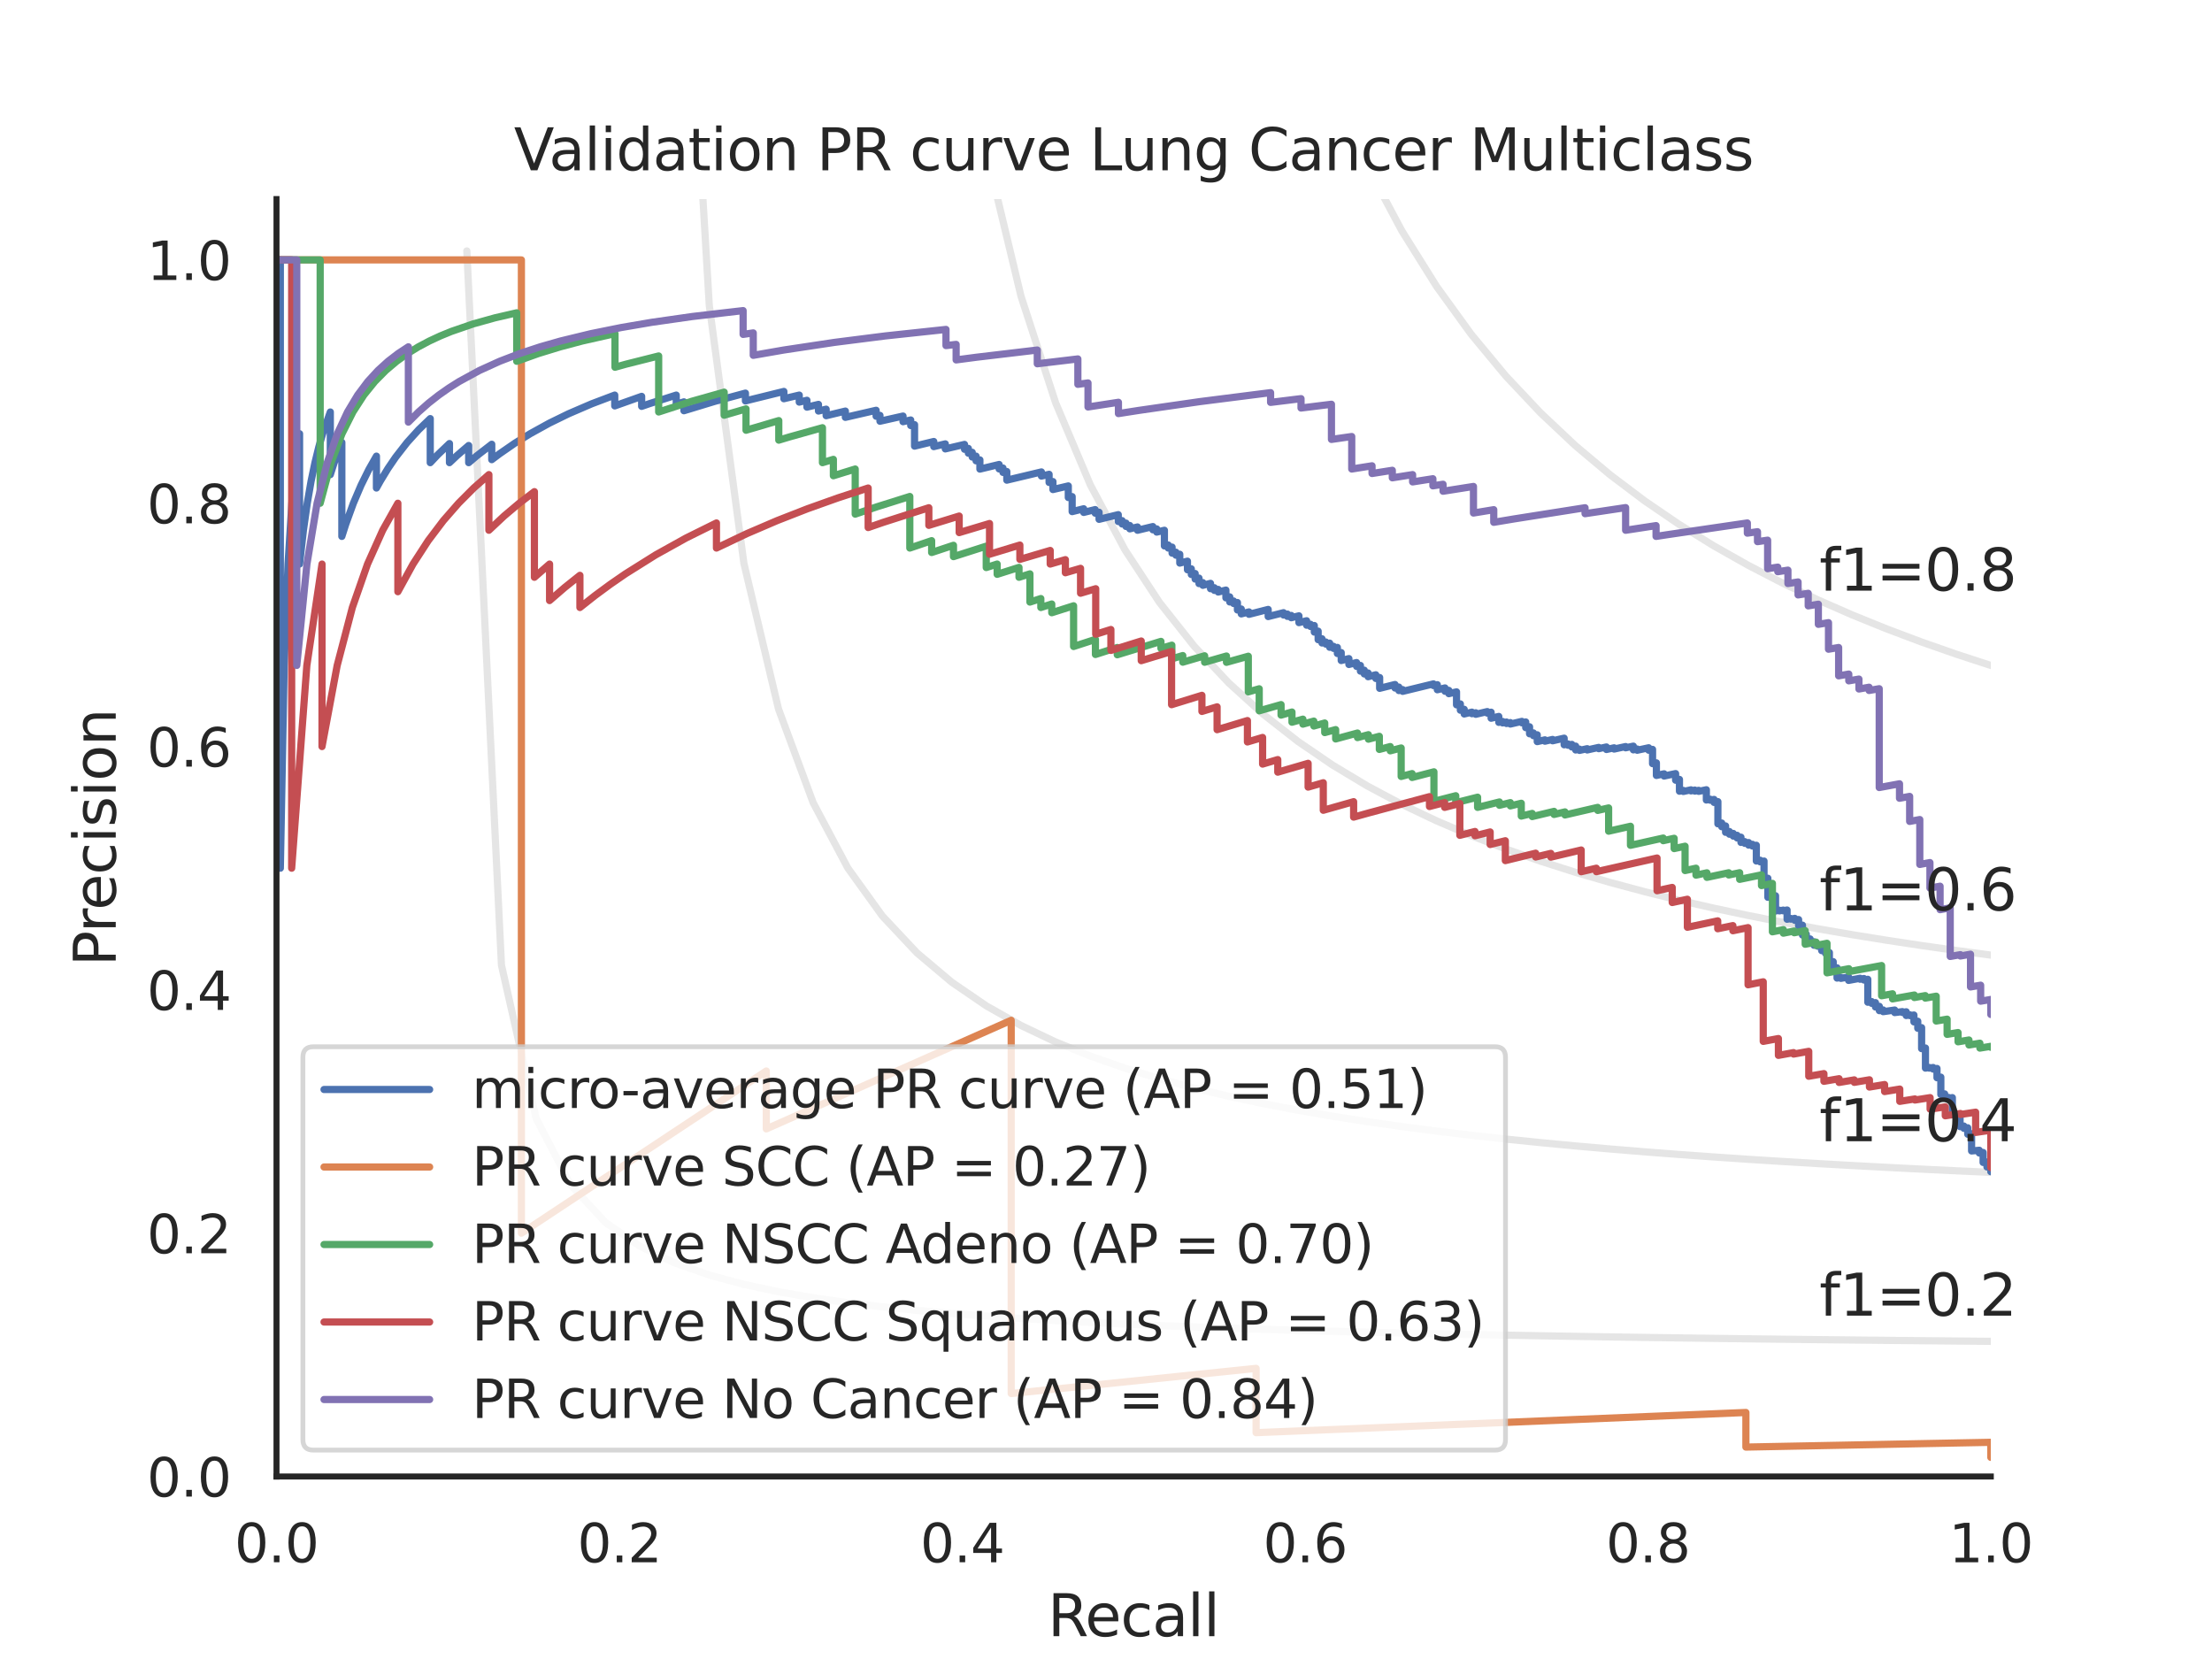 <?xml version="1.0" encoding="utf-8" standalone="no"?>
<!DOCTYPE svg PUBLIC "-//W3C//DTD SVG 1.1//EN"
  "http://www.w3.org/Graphics/SVG/1.1/DTD/svg11.dtd">
<svg xmlns:xlink="http://www.w3.org/1999/xlink" width="460.8pt" height="345.6pt" viewBox="0 0 460.8 345.6" xmlns="http://www.w3.org/2000/svg" version="1.1">
 <defs>
  <style type="text/css">*{stroke-linejoin: round; stroke-linecap: butt}</style>
 </defs>
 <g id="figure_1">
  <g id="patch_1">
   <path d="M 0 345.6 
L 460.8 345.6 
L 460.8 0 
L 0 0 
z
" style="fill: #ffffff"/>
  </g>
  <g id="axes_1">
   <g id="patch_2">
    <path d="M 57.6 307.584 
L 414.72 307.584 
L 414.72 41.472 
L 57.6 41.472 
z
" style="fill: #ffffff"/>
   </g>
   <g id="matplotlib.axis_1">
    <g id="xtick_1">
     <g id="text_1">
      <!-- 0.0 -->
      <g style="fill: #262626" transform="translate(48.853 325.442) scale(0.11 -0.11)">
       <defs>
        <path id="DejaVuSans-30" d="M 2034 4250 
Q 1547 4250 1301 3770 
Q 1056 3291 1056 2328 
Q 1056 1369 1301 889 
Q 1547 409 2034 409 
Q 2525 409 2770 889 
Q 3016 1369 3016 2328 
Q 3016 3291 2770 3770 
Q 2525 4250 2034 4250 
z
M 2034 4750 
Q 2819 4750 3233 4129 
Q 3647 3509 3647 2328 
Q 3647 1150 3233 529 
Q 2819 -91 2034 -91 
Q 1250 -91 836 529 
Q 422 1150 422 2328 
Q 422 3509 836 4129 
Q 1250 4750 2034 4750 
z
" transform="scale(0.016)"/>
        <path id="DejaVuSans-2e" d="M 684 794 
L 1344 794 
L 1344 0 
L 684 0 
L 684 794 
z
" transform="scale(0.016)"/>
       </defs>
       <use xlink:href="#DejaVuSans-30"/>
       <use xlink:href="#DejaVuSans-2e" x="63.623"/>
       <use xlink:href="#DejaVuSans-30" x="95.41"/>
      </g>
     </g>
    </g>
    <g id="xtick_2">
     <g id="text_2">
      <!-- 0.2 -->
      <g style="fill: #262626" transform="translate(120.277 325.442) scale(0.11 -0.11)">
       <defs>
        <path id="DejaVuSans-32" d="M 1228 531 
L 3431 531 
L 3431 0 
L 469 0 
L 469 531 
Q 828 903 1448 1529 
Q 2069 2156 2228 2338 
Q 2531 2678 2651 2914 
Q 2772 3150 2772 3378 
Q 2772 3750 2511 3984 
Q 2250 4219 1831 4219 
Q 1534 4219 1204 4116 
Q 875 4013 500 3803 
L 500 4441 
Q 881 4594 1212 4672 
Q 1544 4750 1819 4750 
Q 2544 4750 2975 4387 
Q 3406 4025 3406 3419 
Q 3406 3131 3298 2873 
Q 3191 2616 2906 2266 
Q 2828 2175 2409 1742 
Q 1991 1309 1228 531 
z
" transform="scale(0.016)"/>
       </defs>
       <use xlink:href="#DejaVuSans-30"/>
       <use xlink:href="#DejaVuSans-2e" x="63.623"/>
       <use xlink:href="#DejaVuSans-32" x="95.41"/>
      </g>
     </g>
    </g>
    <g id="xtick_3">
     <g id="text_3">
      <!-- 0.4 -->
      <g style="fill: #262626" transform="translate(191.701 325.442) scale(0.11 -0.11)">
       <defs>
        <path id="DejaVuSans-34" d="M 2419 4116 
L 825 1625 
L 2419 1625 
L 2419 4116 
z
M 2253 4666 
L 3047 4666 
L 3047 1625 
L 3713 1625 
L 3713 1100 
L 3047 1100 
L 3047 0 
L 2419 0 
L 2419 1100 
L 313 1100 
L 313 1709 
L 2253 4666 
z
" transform="scale(0.016)"/>
       </defs>
       <use xlink:href="#DejaVuSans-30"/>
       <use xlink:href="#DejaVuSans-2e" x="63.623"/>
       <use xlink:href="#DejaVuSans-34" x="95.41"/>
      </g>
     </g>
    </g>
    <g id="xtick_4">
     <g id="text_4">
      <!-- 0.6 -->
      <g style="fill: #262626" transform="translate(263.125 325.442) scale(0.11 -0.11)">
       <defs>
        <path id="DejaVuSans-36" d="M 2113 2584 
Q 1688 2584 1439 2293 
Q 1191 2003 1191 1497 
Q 1191 994 1439 701 
Q 1688 409 2113 409 
Q 2538 409 2786 701 
Q 3034 994 3034 1497 
Q 3034 2003 2786 2293 
Q 2538 2584 2113 2584 
z
M 3366 4563 
L 3366 3988 
Q 3128 4100 2886 4159 
Q 2644 4219 2406 4219 
Q 1781 4219 1451 3797 
Q 1122 3375 1075 2522 
Q 1259 2794 1537 2939 
Q 1816 3084 2150 3084 
Q 2853 3084 3261 2657 
Q 3669 2231 3669 1497 
Q 3669 778 3244 343 
Q 2819 -91 2113 -91 
Q 1303 -91 875 529 
Q 447 1150 447 2328 
Q 447 3434 972 4092 
Q 1497 4750 2381 4750 
Q 2619 4750 2861 4703 
Q 3103 4656 3366 4563 
z
" transform="scale(0.016)"/>
       </defs>
       <use xlink:href="#DejaVuSans-30"/>
       <use xlink:href="#DejaVuSans-2e" x="63.623"/>
       <use xlink:href="#DejaVuSans-36" x="95.41"/>
      </g>
     </g>
    </g>
    <g id="xtick_5">
     <g id="text_5">
      <!-- 0.8 -->
      <g style="fill: #262626" transform="translate(334.549 325.442) scale(0.11 -0.11)">
       <defs>
        <path id="DejaVuSans-38" d="M 2034 2216 
Q 1584 2216 1326 1975 
Q 1069 1734 1069 1313 
Q 1069 891 1326 650 
Q 1584 409 2034 409 
Q 2484 409 2743 651 
Q 3003 894 3003 1313 
Q 3003 1734 2745 1975 
Q 2488 2216 2034 2216 
z
M 1403 2484 
Q 997 2584 770 2862 
Q 544 3141 544 3541 
Q 544 4100 942 4425 
Q 1341 4750 2034 4750 
Q 2731 4750 3128 4425 
Q 3525 4100 3525 3541 
Q 3525 3141 3298 2862 
Q 3072 2584 2669 2484 
Q 3125 2378 3379 2068 
Q 3634 1759 3634 1313 
Q 3634 634 3220 271 
Q 2806 -91 2034 -91 
Q 1263 -91 848 271 
Q 434 634 434 1313 
Q 434 1759 690 2068 
Q 947 2378 1403 2484 
z
M 1172 3481 
Q 1172 3119 1398 2916 
Q 1625 2713 2034 2713 
Q 2441 2713 2670 2916 
Q 2900 3119 2900 3481 
Q 2900 3844 2670 4047 
Q 2441 4250 2034 4250 
Q 1625 4250 1398 4047 
Q 1172 3844 1172 3481 
z
" transform="scale(0.016)"/>
       </defs>
       <use xlink:href="#DejaVuSans-30"/>
       <use xlink:href="#DejaVuSans-2e" x="63.623"/>
       <use xlink:href="#DejaVuSans-38" x="95.41"/>
      </g>
     </g>
    </g>
    <g id="xtick_6">
     <g id="text_6">
      <!-- 1.0 -->
      <g style="fill: #262626" transform="translate(405.973 325.442) scale(0.11 -0.11)">
       <defs>
        <path id="DejaVuSans-31" d="M 794 531 
L 1825 531 
L 1825 4091 
L 703 3866 
L 703 4441 
L 1819 4666 
L 2450 4666 
L 2450 531 
L 3481 531 
L 3481 0 
L 794 0 
L 794 531 
z
" transform="scale(0.016)"/>
       </defs>
       <use xlink:href="#DejaVuSans-31"/>
       <use xlink:href="#DejaVuSans-2e" x="63.623"/>
       <use xlink:href="#DejaVuSans-30" x="95.41"/>
      </g>
     </g>
    </g>
    <g id="text_7">
     <!-- Recall -->
     <g style="fill: #262626" transform="translate(218.259 340.848) scale(0.12 -0.12)">
      <defs>
       <path id="DejaVuSans-52" d="M 2841 2188 
Q 3044 2119 3236 1894 
Q 3428 1669 3622 1275 
L 4263 0 
L 3584 0 
L 2988 1197 
Q 2756 1666 2539 1819 
Q 2322 1972 1947 1972 
L 1259 1972 
L 1259 0 
L 628 0 
L 628 4666 
L 2053 4666 
Q 2853 4666 3247 4331 
Q 3641 3997 3641 3322 
Q 3641 2881 3436 2590 
Q 3231 2300 2841 2188 
z
M 1259 4147 
L 1259 2491 
L 2053 2491 
Q 2509 2491 2742 2702 
Q 2975 2913 2975 3322 
Q 2975 3731 2742 3939 
Q 2509 4147 2053 4147 
L 1259 4147 
z
" transform="scale(0.016)"/>
       <path id="DejaVuSans-65" d="M 3597 1894 
L 3597 1613 
L 953 1613 
Q 991 1019 1311 708 
Q 1631 397 2203 397 
Q 2534 397 2845 478 
Q 3156 559 3463 722 
L 3463 178 
Q 3153 47 2828 -22 
Q 2503 -91 2169 -91 
Q 1331 -91 842 396 
Q 353 884 353 1716 
Q 353 2575 817 3079 
Q 1281 3584 2069 3584 
Q 2775 3584 3186 3129 
Q 3597 2675 3597 1894 
z
M 3022 2063 
Q 3016 2534 2758 2815 
Q 2500 3097 2075 3097 
Q 1594 3097 1305 2825 
Q 1016 2553 972 2059 
L 3022 2063 
z
" transform="scale(0.016)"/>
       <path id="DejaVuSans-63" d="M 3122 3366 
L 3122 2828 
Q 2878 2963 2633 3030 
Q 2388 3097 2138 3097 
Q 1578 3097 1268 2742 
Q 959 2388 959 1747 
Q 959 1106 1268 751 
Q 1578 397 2138 397 
Q 2388 397 2633 464 
Q 2878 531 3122 666 
L 3122 134 
Q 2881 22 2623 -34 
Q 2366 -91 2075 -91 
Q 1284 -91 818 406 
Q 353 903 353 1747 
Q 353 2603 823 3093 
Q 1294 3584 2113 3584 
Q 2378 3584 2631 3529 
Q 2884 3475 3122 3366 
z
" transform="scale(0.016)"/>
       <path id="DejaVuSans-61" d="M 2194 1759 
Q 1497 1759 1228 1600 
Q 959 1441 959 1056 
Q 959 750 1161 570 
Q 1363 391 1709 391 
Q 2188 391 2477 730 
Q 2766 1069 2766 1631 
L 2766 1759 
L 2194 1759 
z
M 3341 1997 
L 3341 0 
L 2766 0 
L 2766 531 
Q 2569 213 2275 61 
Q 1981 -91 1556 -91 
Q 1019 -91 701 211 
Q 384 513 384 1019 
Q 384 1609 779 1909 
Q 1175 2209 1959 2209 
L 2766 2209 
L 2766 2266 
Q 2766 2663 2505 2880 
Q 2244 3097 1772 3097 
Q 1472 3097 1187 3025 
Q 903 2953 641 2809 
L 641 3341 
Q 956 3463 1253 3523 
Q 1550 3584 1831 3584 
Q 2591 3584 2966 3190 
Q 3341 2797 3341 1997 
z
" transform="scale(0.016)"/>
       <path id="DejaVuSans-6c" d="M 603 4863 
L 1178 4863 
L 1178 0 
L 603 0 
L 603 4863 
z
" transform="scale(0.016)"/>
      </defs>
      <use xlink:href="#DejaVuSans-52"/>
      <use xlink:href="#DejaVuSans-65" x="64.982"/>
      <use xlink:href="#DejaVuSans-63" x="126.506"/>
      <use xlink:href="#DejaVuSans-61" x="181.486"/>
      <use xlink:href="#DejaVuSans-6c" x="242.766"/>
      <use xlink:href="#DejaVuSans-6c" x="270.549"/>
     </g>
    </g>
   </g>
   <g id="matplotlib.axis_2">
    <g id="ytick_1">
     <g id="text_8">
      <!-- 0.0 -->
      <g style="fill: #262626" transform="translate(30.607 311.763) scale(0.11 -0.11)">
       <use xlink:href="#DejaVuSans-30"/>
       <use xlink:href="#DejaVuSans-2e" x="63.623"/>
       <use xlink:href="#DejaVuSans-30" x="95.41"/>
      </g>
     </g>
    </g>
    <g id="ytick_2">
     <g id="text_9">
      <!-- 0.2 -->
      <g style="fill: #262626" transform="translate(30.607 261.075) scale(0.11 -0.11)">
       <use xlink:href="#DejaVuSans-30"/>
       <use xlink:href="#DejaVuSans-2e" x="63.623"/>
       <use xlink:href="#DejaVuSans-32" x="95.41"/>
      </g>
     </g>
    </g>
    <g id="ytick_3">
     <g id="text_10">
      <!-- 0.4 -->
      <g style="fill: #262626" transform="translate(30.607 210.387) scale(0.11 -0.11)">
       <use xlink:href="#DejaVuSans-30"/>
       <use xlink:href="#DejaVuSans-2e" x="63.623"/>
       <use xlink:href="#DejaVuSans-34" x="95.41"/>
      </g>
     </g>
    </g>
    <g id="ytick_4">
     <g id="text_11">
      <!-- 0.6 -->
      <g style="fill: #262626" transform="translate(30.607 159.699) scale(0.11 -0.11)">
       <use xlink:href="#DejaVuSans-30"/>
       <use xlink:href="#DejaVuSans-2e" x="63.623"/>
       <use xlink:href="#DejaVuSans-36" x="95.41"/>
      </g>
     </g>
    </g>
    <g id="ytick_5">
     <g id="text_12">
      <!-- 0.8 -->
      <g style="fill: #262626" transform="translate(30.607 109.011) scale(0.11 -0.11)">
       <use xlink:href="#DejaVuSans-30"/>
       <use xlink:href="#DejaVuSans-2e" x="63.623"/>
       <use xlink:href="#DejaVuSans-38" x="95.41"/>
      </g>
     </g>
    </g>
    <g id="ytick_6">
     <g id="text_13">
      <!-- 1.0 -->
      <g style="fill: #262626" transform="translate(30.607 58.323) scale(0.11 -0.11)">
       <use xlink:href="#DejaVuSans-31"/>
       <use xlink:href="#DejaVuSans-2e" x="63.623"/>
       <use xlink:href="#DejaVuSans-30" x="95.41"/>
      </g>
     </g>
    </g>
    <g id="text_14">
     <!-- Precision -->
     <g style="fill: #262626" transform="translate(24.111 201.296) rotate(-90) scale(0.12 -0.12)">
      <defs>
       <path id="DejaVuSans-50" d="M 1259 4147 
L 1259 2394 
L 2053 2394 
Q 2494 2394 2734 2622 
Q 2975 2850 2975 3272 
Q 2975 3691 2734 3919 
Q 2494 4147 2053 4147 
L 1259 4147 
z
M 628 4666 
L 2053 4666 
Q 2838 4666 3239 4311 
Q 3641 3956 3641 3272 
Q 3641 2581 3239 2228 
Q 2838 1875 2053 1875 
L 1259 1875 
L 1259 0 
L 628 0 
L 628 4666 
z
" transform="scale(0.016)"/>
       <path id="DejaVuSans-72" d="M 2631 2963 
Q 2534 3019 2420 3045 
Q 2306 3072 2169 3072 
Q 1681 3072 1420 2755 
Q 1159 2438 1159 1844 
L 1159 0 
L 581 0 
L 581 3500 
L 1159 3500 
L 1159 2956 
Q 1341 3275 1631 3429 
Q 1922 3584 2338 3584 
Q 2397 3584 2469 3576 
Q 2541 3569 2628 3553 
L 2631 2963 
z
" transform="scale(0.016)"/>
       <path id="DejaVuSans-69" d="M 603 3500 
L 1178 3500 
L 1178 0 
L 603 0 
L 603 3500 
z
M 603 4863 
L 1178 4863 
L 1178 4134 
L 603 4134 
L 603 4863 
z
" transform="scale(0.016)"/>
       <path id="DejaVuSans-73" d="M 2834 3397 
L 2834 2853 
Q 2591 2978 2328 3040 
Q 2066 3103 1784 3103 
Q 1356 3103 1142 2972 
Q 928 2841 928 2578 
Q 928 2378 1081 2264 
Q 1234 2150 1697 2047 
L 1894 2003 
Q 2506 1872 2764 1633 
Q 3022 1394 3022 966 
Q 3022 478 2636 193 
Q 2250 -91 1575 -91 
Q 1294 -91 989 -36 
Q 684 19 347 128 
L 347 722 
Q 666 556 975 473 
Q 1284 391 1588 391 
Q 1994 391 2212 530 
Q 2431 669 2431 922 
Q 2431 1156 2273 1281 
Q 2116 1406 1581 1522 
L 1381 1569 
Q 847 1681 609 1914 
Q 372 2147 372 2553 
Q 372 3047 722 3315 
Q 1072 3584 1716 3584 
Q 2034 3584 2315 3537 
Q 2597 3491 2834 3397 
z
" transform="scale(0.016)"/>
       <path id="DejaVuSans-6f" d="M 1959 3097 
Q 1497 3097 1228 2736 
Q 959 2375 959 1747 
Q 959 1119 1226 758 
Q 1494 397 1959 397 
Q 2419 397 2687 759 
Q 2956 1122 2956 1747 
Q 2956 2369 2687 2733 
Q 2419 3097 1959 3097 
z
M 1959 3584 
Q 2709 3584 3137 3096 
Q 3566 2609 3566 1747 
Q 3566 888 3137 398 
Q 2709 -91 1959 -91 
Q 1206 -91 779 398 
Q 353 888 353 1747 
Q 353 2609 779 3096 
Q 1206 3584 1959 3584 
z
" transform="scale(0.016)"/>
       <path id="DejaVuSans-6e" d="M 3513 2113 
L 3513 0 
L 2938 0 
L 2938 2094 
Q 2938 2591 2744 2837 
Q 2550 3084 2163 3084 
Q 1697 3084 1428 2787 
Q 1159 2491 1159 1978 
L 1159 0 
L 581 0 
L 581 3500 
L 1159 3500 
L 1159 2956 
Q 1366 3272 1645 3428 
Q 1925 3584 2291 3584 
Q 2894 3584 3203 3211 
Q 3513 2838 3513 2113 
z
" transform="scale(0.016)"/>
      </defs>
      <use xlink:href="#DejaVuSans-50"/>
      <use xlink:href="#DejaVuSans-72" x="58.553"/>
      <use xlink:href="#DejaVuSans-65" x="97.416"/>
      <use xlink:href="#DejaVuSans-63" x="158.939"/>
      <use xlink:href="#DejaVuSans-69" x="213.92"/>
      <use xlink:href="#DejaVuSans-73" x="241.703"/>
      <use xlink:href="#DejaVuSans-69" x="293.803"/>
      <use xlink:href="#DejaVuSans-6f" x="321.586"/>
      <use xlink:href="#DejaVuSans-6e" x="382.768"/>
     </g>
    </g>
   </g>
   <g id="line2d_1">
    <path d="M 97.248 52.267 
L 104.463 201.073 
L 111.678 232.96 
L 118.893 246.859 
L 126.109 254.643 
L 133.324 259.62 
L 140.539 263.076 
L 147.755 265.615 
L 154.97 267.561 
L 162.185 269.099 
L 169.4 270.345 
L 176.616 271.375 
L 183.831 272.241 
L 191.046 272.979 
L 198.262 273.616 
L 205.477 274.171 
L 212.692 274.658 
L 219.907 275.091 
L 227.123 275.476 
L 234.338 275.822 
L 241.553 276.135 
L 248.769 276.418 
L 255.984 276.676 
L 263.199 276.912 
L 270.414 277.129 
L 277.63 277.33 
L 284.845 277.515 
L 292.06 277.686 
L 299.275 277.846 
L 306.491 277.994 
L 313.706 278.133 
L 320.921 278.264 
L 328.137 278.386 
L 335.352 278.501 
L 342.567 278.609 
L 349.782 278.711 
L 356.998 278.808 
L 364.213 278.899 
L 371.428 278.986 
L 378.644 279.068 
L 385.859 279.146 
L 393.074 279.221 
L 400.289 279.292 
L 407.505 279.359 
L 414.72 279.424 
" clip-path="url(#p4f0ec2b663)" style="fill: none; stroke: #808080; stroke-opacity: 0.2; stroke-width: 1.5; stroke-linecap: round"/>
   </g>
   <g id="line2d_2">
    <path d="M 143.905 -1 
L 147.755 63.611 
L 154.97 117.362 
L 162.185 147.722 
L 169.4 167.231 
L 176.616 180.825 
L 183.831 190.84 
L 191.046 198.524 
L 198.262 204.607 
L 205.477 209.542 
L 212.692 213.626 
L 219.907 217.061 
L 227.123 219.991 
L 234.338 222.519 
L 241.553 224.724 
L 248.769 226.662 
L 255.984 228.38 
L 263.199 229.914 
L 270.414 231.291 
L 277.63 232.534 
L 284.845 233.662 
L 292.06 234.69 
L 299.275 235.631 
L 306.491 236.496 
L 313.706 237.293 
L 320.921 238.03 
L 328.137 238.714 
L 335.352 239.349 
L 342.567 239.942 
L 349.782 240.496 
L 356.998 241.015 
L 364.213 241.503 
L 371.428 241.961 
L 378.644 242.393 
L 385.859 242.8 
L 393.074 243.185 
L 400.289 243.55 
L 407.505 243.896 
L 414.72 244.224 
" clip-path="url(#p4f0ec2b663)" style="fill: none; stroke: #808080; stroke-opacity: 0.2; stroke-width: 1.5; stroke-linecap: round"/>
   </g>
   <g id="line2d_3">
    <path d="M 200.009 -1 
L 205.477 31.611 
L 212.692 61.693 
L 219.907 83.907 
L 227.123 100.983 
L 234.338 114.518 
L 241.553 125.511 
L 248.769 134.616 
L 255.984 142.281 
L 263.199 148.823 
L 270.414 154.471 
L 277.63 159.398 
L 284.845 163.732 
L 292.06 167.575 
L 299.275 171.006 
L 306.491 174.088 
L 313.706 176.871 
L 320.921 179.398 
L 328.137 181.701 
L 335.352 183.809 
L 342.567 185.746 
L 349.782 187.532 
L 356.998 189.184 
L 364.213 190.716 
L 371.428 192.142 
L 378.644 193.471 
L 385.859 194.714 
L 393.074 195.878 
L 400.289 196.971 
L 407.505 197.998 
L 414.72 198.967 
" clip-path="url(#p4f0ec2b663)" style="fill: none; stroke: #808080; stroke-opacity: 0.2; stroke-width: 1.5; stroke-linecap: round"/>
   </g>
   <g id="line2d_4">
    <path d="M 270.344 -1 
L 270.414 -0.768 
L 277.63 18.581 
L 284.845 34.622 
L 292.06 48.136 
L 299.275 59.676 
L 306.491 69.647 
L 313.706 78.346 
L 320.921 86.004 
L 328.137 92.796 
L 335.352 98.862 
L 342.567 104.312 
L 349.782 109.235 
L 356.998 113.705 
L 364.213 117.78 
L 371.428 121.512 
L 378.644 124.941 
L 385.859 128.104 
L 393.074 131.029 
L 400.289 133.744 
L 407.505 136.269 
L 414.72 138.624 
" clip-path="url(#p4f0ec2b663)" style="fill: none; stroke: #808080; stroke-opacity: 0.2; stroke-width: 1.5; stroke-linecap: round"/>
   </g>
   <g id="line2d_5">
    <path d="M 414.72 244.082 
L 414.72 242.993 
L 413.919 243.101 
L 413.919 242.99 
L 413.919 242.052 
L 413.119 242.161 
L 413.119 242.085 
L 413.119 240.081 
L 412.318 240.193 
L 412.318 240.112 
L 412.318 239.622 
L 410.716 239.764 
L 410.716 236.167 
L 409.916 236.284 
L 409.916 236.192 
L 409.916 234.937 
L 409.115 235.055 
L 409.115 234.96 
L 409.115 234.579 
L 408.314 234.697 
L 408.314 234.601 
L 408.314 232.529 
L 407.514 232.649 
L 407.514 232.548 
L 407.514 232.036 
L 406.713 232.157 
L 406.713 232.054 
L 406.713 228.656 
L 405.912 228.78 
L 405.912 228.724 
L 405.912 228.611 
L 405.111 228.736 
L 405.111 228.679 
L 405.111 227.879 
L 404.311 228.005 
L 404.311 227.947 
L 404.311 224.385 
L 403.51 224.514 
L 403.51 224.451 
L 403.51 222.579 
L 402.709 222.71 
L 402.709 222.644 
L 402.709 222.379 
L 401.909 222.51 
L 401.909 222.444 
L 401.909 222.377 
L 401.108 222.509 
L 401.108 222.442 
L 401.108 218.318 
L 400.307 218.453 
L 400.307 218.38 
L 400.307 214.073 
L 399.506 214.211 
L 399.506 214.131 
L 399.506 212.738 
L 398.706 212.877 
L 398.706 212.794 
L 398.706 211.444 
L 397.905 211.584 
L 397.905 211.498 
L 397.905 211.413 
L 397.104 211.553 
L 397.104 211.467 
L 397.104 210.774 
L 396.303 210.916 
L 396.303 210.828 
L 396.303 210.741 
L 394.702 210.937 
L 394.702 210.409 
L 392.3 210.749 
L 392.3 210.393 
L 391.499 210.537 
L 391.499 210.448 
L 391.499 209.637 
L 390.698 209.782 
L 390.698 209.691 
L 390.698 208.866 
L 389.898 209.011 
L 389.898 208.918 
L 389.898 208.64 
L 389.097 208.785 
L 389.097 208.692 
L 389.097 204.006 
L 388.296 204.154 
L 388.296 204.052 
L 388.296 203.847 
L 387.496 203.995 
L 387.496 203.893 
L 387.496 203.789 
L 385.093 204.237 
L 385.093 204.134 
L 385.093 203.511 
L 383.492 203.811 
L 383.492 203.707 
L 383.492 203.602 
L 382.691 203.753 
L 382.691 203.648 
L 382.691 201.614 
L 381.891 201.766 
L 381.891 201.657 
L 381.891 200.329 
L 381.09 200.482 
L 381.09 200.37 
L 381.09 198.426 
L 380.289 198.58 
L 380.289 197.878 
L 379.488 198.033 
L 379.488 196.962 
L 378.688 197.117 
L 378.688 196.756 
L 377.887 196.912 
L 377.887 196.182 
L 377.086 196.338 
L 377.086 195.599 
L 376.286 195.756 
L 376.286 194.629 
L 375.485 194.786 
L 375.485 192.726 
L 374.684 192.884 
L 374.684 191.558 
L 373.883 191.717 
L 373.883 191.314 
L 373.083 191.473 
L 373.083 191.338 
L 372.282 191.498 
L 372.282 189.572 
L 371.481 189.733 
L 371.481 189.593 
L 370.681 189.754 
L 370.681 189.614 
L 369.88 189.775 
L 369.88 186.603 
L 368.278 186.928 
L 368.278 182.952 
L 367.478 183.115 
L 367.478 179.373 
L 366.677 179.537 
L 366.677 179.201 
L 365.876 179.365 
L 365.876 176.082 
L 365.076 176.247 
L 365.076 175.891 
L 364.275 176.056 
L 364.275 175.519 
L 363.474 175.685 
L 363.474 175.324 
L 362.673 175.49 
L 362.673 174.397 
L 361.873 174.563 
L 361.873 174.01 
L 361.072 174.176 
L 361.072 173.618 
L 360.271 173.785 
L 360.271 173.222 
L 359.47 173.389 
L 359.47 172.057 
L 358.67 172.224 
L 358.67 171.451 
L 357.869 171.618 
L 357.869 166.992 
L 357.068 167.159 
L 357.068 166.533 
L 356.268 166.7 
L 356.268 166.49 
L 355.467 166.658 
L 355.467 164.519 
L 353.865 164.855 
L 353.865 164.638 
L 353.065 164.806 
L 353.065 164.588 
L 352.264 164.757 
L 352.264 164.538 
L 350.663 164.878 
L 350.663 164.658 
L 349.862 164.828 
L 349.862 162.363 
L 349.061 162.533 
L 349.061 161.152 
L 346.659 161.664 
L 346.659 161.197 
L 345.058 161.541 
L 345.058 158.916 
L 344.257 159.087 
L 344.257 156.112 
L 343.456 156.283 
L 343.456 155.775 
L 341.054 156.289 
L 341.054 156.034 
L 340.253 156.206 
L 340.253 155.434 
L 338.652 155.779 
L 338.652 155.52 
L 336.25 156.043 
L 336.25 155.782 
L 334.648 156.133 
L 334.648 155.608 
L 333.047 155.961 
L 333.047 155.697 
L 330.645 156.23 
L 330.645 155.965 
L 329.043 156.323 
L 329.043 156.056 
L 328.243 156.236 
L 328.243 155.43 
L 327.442 155.61 
L 327.442 155.067 
L 326.641 155.248 
L 326.641 154.975 
L 325.84 155.156 
L 325.84 153.775 
L 323.438 154.32 
L 323.438 154.04 
L 321.837 154.406 
L 321.837 154.125 
L 320.235 154.493 
L 320.235 153.07 
L 319.435 153.255 
L 319.435 152.678 
L 318.634 152.862 
L 318.634 151.4 
L 317.833 151.584 
L 317.833 150.393 
L 317.032 150.577 
L 317.032 150.276 
L 314.63 150.832 
L 314.63 150.529 
L 313.83 150.716 
L 313.83 150.412 
L 313.029 150.599 
L 313.029 150.293 
L 312.228 150.481 
L 312.228 149.246 
L 310.627 149.621 
L 310.627 148.365 
L 309.826 148.553 
L 309.826 148.235 
L 307.424 148.802 
L 307.424 148.483 
L 306.623 148.673 
L 306.623 148.352 
L 305.022 148.734 
L 305.022 147.762 
L 304.221 147.953 
L 304.221 146.637 
L 303.42 146.828 
L 303.42 144.126 
L 301.819 144.506 
L 301.819 143.815 
L 301.018 144.005 
L 301.018 143.307 
L 299.417 143.689 
L 299.417 142.63 
L 298.616 142.821 
L 298.616 142.464 
L 292.21 144.02 
L 292.21 143.659 
L 291.41 143.857 
L 291.41 143.13 
L 290.609 143.328 
L 290.609 142.593 
L 287.406 143.391 
L 287.406 141.137 
L 286.605 141.337 
L 286.605 140.571 
L 285.004 140.971 
L 285.004 140.196 
L 284.203 140.396 
L 284.203 139.613 
L 283.402 139.814 
L 283.402 138.624 
L 282.602 138.824 
L 282.602 138.021 
L 281 138.422 
L 281 137.199 
L 279.399 137.601 
L 279.399 135.939 
L 278.598 136.139 
L 278.598 134.869 
L 277.797 135.069 
L 277.797 134.641 
L 276.997 134.841 
L 276.997 133.978 
L 276.196 134.178 
L 276.196 133.742 
L 275.395 133.942 
L 275.395 133.063 
L 274.594 133.264 
L 274.594 131.476 
L 273.794 131.674 
L 273.794 130.307 
L 272.993 130.505 
L 272.993 130.044 
L 272.192 130.242 
L 272.192 129.311 
L 270.591 129.708 
L 270.591 128.289 
L 268.989 128.685 
L 268.989 128.206 
L 268.189 128.405 
L 268.189 127.922 
L 267.388 128.121 
L 267.388 127.635 
L 264.185 128.44 
L 264.185 126.955 
L 260.182 127.975 
L 260.182 127.471 
L 258.58 127.885 
L 258.58 126.864 
L 257.779 127.071 
L 257.779 125.515 
L 256.979 125.721 
L 256.979 125.195 
L 256.178 125.401 
L 256.178 124.339 
L 255.377 124.544 
L 255.377 122.924 
L 253.776 123.332 
L 253.776 122.784 
L 252.975 122.989 
L 252.975 122.436 
L 252.174 122.641 
L 252.174 121.524 
L 250.573 121.933 
L 250.573 121.367 
L 249.772 121.573 
L 249.772 120.428 
L 248.971 120.633 
L 248.971 119.472 
L 248.171 119.675 
L 248.171 118.497 
L 247.37 118.699 
L 247.37 116.901 
L 245.769 117.302 
L 245.769 115.46 
L 244.968 115.659 
L 244.968 115.035 
L 244.167 115.234 
L 244.167 113.972 
L 243.366 114.169 
L 243.366 113.531 
L 242.566 113.728 
L 242.566 110.464 
L 240.964 110.846 
L 240.964 110.177 
L 240.164 110.368 
L 240.164 109.692 
L 236.961 110.464 
L 236.961 109.777 
L 235.359 110.168 
L 235.359 109.472 
L 234.559 109.668 
L 234.559 108.966 
L 233.758 109.161 
L 233.758 108.453 
L 232.957 108.647 
L 232.957 107.211 
L 228.954 108.186 
L 228.954 106.709 
L 228.153 106.905 
L 228.153 106.156 
L 225.751 106.745 
L 225.751 105.984 
L 223.349 106.58 
L 223.349 103.451 
L 222.548 103.644 
L 222.548 101.226 
L 219.345 101.982 
L 219.345 100.317 
L 218.544 100.505 
L 218.544 98.808 
L 216.943 99.177 
L 216.943 98.312 
L 209.736 100.025 
L 209.736 98.221 
L 208.936 98.413 
L 208.936 97.496 
L 208.135 97.687 
L 208.135 96.758 
L 204.131 97.722 
L 204.131 95.805 
L 203.331 95.996 
L 203.331 95.021 
L 202.53 95.211 
L 202.53 94.223 
L 201.729 94.41 
L 201.729 93.409 
L 200.928 93.595 
L 200.928 92.58 
L 196.925 93.513 
L 196.925 92.469 
L 194.523 93.038 
L 194.523 91.971 
L 190.519 92.936 
L 190.519 88.464 
L 189.718 88.644 
L 189.718 87.491 
L 188.117 87.846 
L 188.117 86.671 
L 183.313 87.749 
L 183.313 86.528 
L 182.512 86.709 
L 182.512 85.468 
L 176.106 86.942 
L 176.106 85.637 
L 172.103 86.597 
L 172.103 85.241 
L 170.501 85.627 
L 170.501 84.24 
L 168.099 84.815 
L 168.099 83.387 
L 166.498 83.767 
L 166.498 82.304 
L 163.295 83.06 
L 163.295 81.543 
L 156.088 83.317 
L 155.288 83.528 
L 155.288 81.893 
L 148.882 83.614 
L 142.476 85.562 
L 142.476 83.712 
L 140.875 84.213 
L 140.875 82.304 
L 135.27 84.096 
L 133.668 84.651 
L 133.668 82.567 
L 128.063 84.557 
L 128.063 82.304 
L 123.259 84.121 
L 118.455 86.188 
L 114.451 88.142 
L 110.447 90.35 
L 107.244 92.334 
L 104.042 94.547 
L 102.44 95.754 
L 102.44 92.544 
L 99.237 95.021 
L 97.636 96.384 
L 97.636 92.804 
L 95.234 94.875 
L 93.632 96.384 
L 93.632 92.399 
L 91.23 94.694 
L 89.629 96.384 
L 89.629 87.201 
L 87.227 89.508 
L 84.824 92.16 
L 82.422 95.242 
L 80.821 97.591 
L 79.219 100.224 
L 78.419 101.664 
L 78.419 95.021 
L 76.817 97.841 
L 75.216 101.077 
L 73.614 104.832 
L 72.013 109.24 
L 71.212 111.744 
L 71.212 92.16 
L 69.611 96.384 
L 68.81 98.869 
L 68.81 85.824 
L 67.209 90.35 
L 66.408 93.135 
L 65.607 96.384 
L 64.806 100.224 
L 64.006 104.832 
L 63.205 110.464 
L 62.404 117.504 
L 62.404 90.35 
L 61.604 96.384 
L 60.803 104.832 
L 60.002 117.504 
L 59.201 138.624 
L 58.401 180.864 
L 58.401 54.144 
L 57.6 54.144 
L 57.6 54.144 
" clip-path="url(#p4f0ec2b663)" style="fill: none; stroke: #4c72b0; stroke-width: 1.5; stroke-linecap: round"/>
   </g>
   <g id="line2d_6">
    <path d="M 414.72 303.597 
L 414.72 300.459 
L 363.703 301.452 
L 363.703 301.352 
L 363.703 294.245 
L 261.669 298.451 
L 261.669 285.056 
L 210.651 290.304 
L 210.651 212.544 
L 159.634 235.173 
L 159.634 223.104 
L 108.617 256.896 
L 108.617 54.144 
L 57.6 54.144 
L 57.6 54.144 
" clip-path="url(#p4f0ec2b663)" style="fill: none; stroke: #dd8452; stroke-width: 1.5; stroke-linecap: round"/>
   </g>
   <g id="line2d_7">
    <path d="M 414.72 218.168 
L 414.72 217.967 
L 412.445 218.337 
L 412.445 217.318 
L 410.171 217.691 
L 410.171 216.651 
L 407.896 217.028 
L 407.896 215.096 
L 405.621 215.479 
L 405.621 212.31 
L 403.347 212.7 
L 403.347 207.525 
L 401.072 207.924 
L 401.072 207.402 
L 398.797 207.804 
L 398.797 207.278 
L 394.248 208.09 
L 394.248 207.023 
L 391.974 207.434 
L 391.974 201.139 
L 385.15 202.41 
L 385.15 201.8 
L 380.6 202.661 
L 380.6 196.508 
L 378.326 196.949 
L 378.326 196.26 
L 376.051 196.704 
L 376.051 193.861 
L 373.776 194.31 
L 373.776 193.945 
L 371.502 194.397 
L 371.502 193.66 
L 369.227 194.116 
L 369.227 184.021 
L 366.952 184.485 
L 366.952 182.246 
L 362.403 183.185 
L 362.403 181.803 
L 360.128 182.277 
L 360.128 181.81 
L 355.579 182.77 
L 355.579 181.824 
L 353.304 182.309 
L 353.304 180.864 
L 351.03 181.353 
L 351.03 176.284 
L 348.755 176.776 
L 348.755 174.632 
L 346.481 175.128 
L 346.481 174.58 
L 339.657 176.092 
L 339.657 172.125 
L 335.107 173.151 
L 335.107 168.306 
L 332.833 168.823 
L 332.833 168.192 
L 326.009 169.769 
L 326.009 169.131 
L 323.734 169.665 
L 323.734 169.021 
L 319.185 170.105 
L 319.185 169.453 
L 316.91 170.002 
L 316.91 167.331 
L 314.635 167.883 
L 314.635 167.198 
L 312.361 167.755 
L 312.361 167.063 
L 307.811 168.192 
L 307.811 166.069 
L 303.262 167.217 
L 303.262 165.763 
L 298.713 166.931 
L 298.713 160.783 
L 294.164 161.961 
L 294.164 161.152 
L 291.889 161.75 
L 291.889 155.815 
L 289.614 156.409 
L 289.614 155.52 
L 287.34 156.12 
L 287.34 153.383 
L 285.065 153.984 
L 285.065 153.047 
L 282.79 153.654 
L 282.79 152.704 
L 278.241 153.936 
L 278.241 151.991 
L 275.966 152.614 
L 275.966 150.615 
L 273.692 151.241 
L 273.692 150.219 
L 271.417 150.851 
L 271.417 149.813 
L 269.142 150.451 
L 269.142 148.328 
L 266.868 148.968 
L 266.868 146.781 
L 262.318 148.076 
L 262.318 143.486 
L 260.044 144.134 
L 260.044 136.704 
L 255.495 137.974 
L 255.495 136.659 
L 250.945 137.959 
L 250.945 136.613 
L 246.396 137.943 
L 246.396 136.564 
L 244.121 137.239 
L 244.121 134.4 
L 241.847 135.074 
L 241.847 133.612 
L 232.748 136.401 
L 232.748 134.886 
L 228.199 136.341 
L 228.199 133.199 
L 223.649 134.676 
L 223.649 126.2 
L 219.1 127.642 
L 219.1 125.824 
L 216.825 126.555 
L 216.825 124.689 
L 214.551 125.424 
L 214.551 119.548 
L 212.276 120.259 
L 212.276 118.2 
L 207.727 119.64 
L 207.727 117.504 
L 205.452 118.232 
L 205.452 113.777 
L 198.628 115.959 
L 198.628 113.593 
L 194.079 115.098 
L 194.079 112.63 
L 189.53 114.169 
L 189.53 103.424 
L 182.706 105.567 
L 178.156 107.102 
L 178.156 97.704 
L 173.607 99.109 
L 173.607 95.692 
L 171.332 96.384 
L 171.332 89.101 
L 164.509 91.008 
L 162.234 91.691 
L 162.234 87.617 
L 155.41 89.626 
L 155.41 85.177 
L 150.861 86.498 
L 150.861 81.692 
L 144.037 83.614 
L 137.213 85.824 
L 137.213 74.152 
L 130.389 75.867 
L 128.114 76.506 
L 128.114 69.504 
L 121.29 71.04 
L 116.741 72.247 
L 112.192 73.639 
L 107.642 75.264 
L 107.642 65.163 
L 103.093 66.213 
L 98.544 67.483 
L 93.994 69.052 
L 91.72 69.984 
L 89.445 71.04 
L 87.17 72.247 
L 84.896 73.639 
L 82.621 75.264 
L 80.346 77.184 
L 78.072 79.488 
L 75.797 82.304 
L 73.523 85.824 
L 71.248 90.35 
L 68.973 96.384 
L 66.699 104.832 
L 66.699 54.144 
L 57.6 54.144 
L 57.6 54.144 
" clip-path="url(#p4f0ec2b663)" style="fill: none; stroke: #55a868; stroke-width: 1.5; stroke-linecap: round"/>
   </g>
   <g id="line2d_8">
    <path d="M 414.72 243.227 
L 414.72 235.446 
L 411.56 235.904 
L 411.56 231.688 
L 408.399 232.164 
L 408.399 231.961 
L 405.239 232.44 
L 405.239 230.572 
L 402.079 231.061 
L 402.079 228.656 
L 398.918 229.156 
L 398.918 228.93 
L 395.758 229.434 
L 395.758 226.875 
L 392.598 227.391 
L 392.598 225.929 
L 389.437 226.452 
L 389.437 224.941 
L 386.277 225.473 
L 386.277 224.958 
L 383.116 225.495 
L 383.116 224.713 
L 379.956 225.256 
L 379.956 223.653 
L 376.796 224.205 
L 376.796 219.012 
L 373.635 219.584 
L 373.635 219.277 
L 370.475 219.855 
L 370.475 216.346 
L 367.315 216.938 
L 367.315 204.525 
L 364.154 205.152 
L 364.154 193.241 
L 360.994 193.891 
L 360.994 192.819 
L 357.834 193.476 
L 357.834 191.83 
L 351.513 193.167 
L 351.513 187.329 
L 348.353 188.012 
L 348.353 184.866 
L 345.192 185.557 
L 345.192 178.74 
L 332.551 181.588 
L 332.551 180.864 
L 329.39 181.596 
L 329.39 177.07 
L 323.07 178.56 
L 323.07 177.773 
L 319.909 178.532 
L 319.909 177.735 
L 313.589 179.28 
L 313.589 175.141 
L 310.428 175.927 
L 310.428 173.311 
L 307.268 174.106 
L 307.268 173.21 
L 304.108 174.014 
L 304.108 167.383 
L 300.947 168.192 
L 300.947 167.189 
L 297.787 168.008 
L 297.787 165.956 
L 285.145 169.344 
L 281.985 170.223 
L 281.985 167.004 
L 275.664 168.795 
L 275.664 163.06 
L 272.504 163.968 
L 272.504 159.016 
L 266.183 160.856 
L 266.183 158.235 
L 263.023 159.173 
L 263.023 153.625 
L 259.863 154.564 
L 259.863 150.107 
L 253.542 152.007 
L 253.542 147.244 
L 250.382 148.204 
L 250.382 144.849 
L 244.061 146.799 
L 244.061 135.711 
L 237.74 137.63 
L 237.74 133.535 
L 231.419 135.495 
L 231.419 131.138 
L 228.259 132.126 
L 228.259 122.641 
L 225.099 123.58 
L 225.099 118.396 
L 221.938 119.314 
L 221.938 116.586 
L 218.778 117.504 
L 218.778 114.667 
L 212.457 116.529 
L 212.457 113.544 
L 206.137 115.46 
L 206.137 109.056 
L 199.816 110.95 
L 199.816 107.5 
L 193.495 109.44 
L 193.495 105.771 
L 184.014 108.808 
L 180.854 109.901 
L 180.854 101.664 
L 174.533 103.73 
L 168.212 105.984 
L 161.892 108.453 
L 155.571 111.168 
L 149.25 114.169 
L 149.25 108.942 
L 142.93 112.073 
L 136.609 115.584 
L 130.288 119.548 
L 127.128 121.728 
L 123.967 124.058 
L 120.807 126.555 
L 120.807 119.851 
L 117.647 122.378 
L 114.486 125.107 
L 114.486 117.504 
L 111.326 120.259 
L 111.326 102.418 
L 108.166 104.832 
L 105.005 107.5 
L 101.845 110.464 
L 101.845 98.869 
L 98.685 101.664 
L 95.524 104.832 
L 92.364 108.453 
L 89.204 112.63 
L 86.043 117.504 
L 82.883 123.264 
L 82.883 104.832 
L 79.722 110.464 
L 76.562 117.504 
L 73.402 126.555 
L 70.241 138.624 
L 67.081 155.52 
L 67.081 117.504 
L 63.921 138.624 
L 60.76 180.864 
L 60.76 54.144 
L 57.6 54.144 
L 57.6 54.144 
" clip-path="url(#p4f0ec2b663)" style="fill: none; stroke: #c44e52; stroke-width: 1.5; stroke-linecap: round"/>
   </g>
   <g id="line2d_9">
    <path d="M 414.72 211.334 
L 414.72 208.207 
L 412.607 208.566 
L 412.607 205.233 
L 410.494 205.597 
L 410.494 198.781 
L 408.381 199.153 
L 408.381 198.873 
L 406.267 199.248 
L 406.267 189.121 
L 404.154 189.504 
L 404.154 184.613 
L 402.041 185 
L 402.041 179.687 
L 399.928 180.077 
L 399.928 170.726 
L 397.815 171.116 
L 397.815 165.904 
L 395.702 166.293 
L 395.702 163.277 
L 391.476 164.059 
L 391.476 143.471 
L 389.362 143.839 
L 389.362 143.162 
L 387.249 143.532 
L 387.249 141.464 
L 385.136 141.832 
L 385.136 140.421 
L 383.023 140.79 
L 383.023 134.886 
L 380.91 135.245 
L 380.91 129.711 
L 378.797 130.059 
L 378.797 125.872 
L 376.684 126.212 
L 376.684 123.596 
L 374.57 123.932 
L 374.57 121.231 
L 372.457 121.562 
L 372.457 118.771 
L 370.344 119.096 
L 370.344 118.144 
L 368.231 118.469 
L 368.231 112.528 
L 366.118 112.835 
L 366.118 110.764 
L 364.005 111.066 
L 364.005 108.942 
L 347.1 111.419 
L 344.987 111.744 
L 344.987 109.493 
L 338.647 110.464 
L 338.647 105.743 
L 330.195 107.009 
L 330.195 105.771 
L 315.403 108.102 
L 311.176 108.808 
L 311.176 106.175 
L 306.95 106.873 
L 306.95 101.336 
L 300.611 102.333 
L 300.611 100.878 
L 298.498 101.211 
L 298.498 99.727 
L 294.271 100.392 
L 294.271 98.869 
L 290.045 99.536 
L 290.045 97.972 
L 285.819 98.641 
L 285.819 97.034 
L 281.592 97.704 
L 281.592 90.934 
L 277.366 91.537 
L 277.366 84.213 
L 271.027 84.998 
L 271.027 83.045 
L 264.687 83.826 
L 264.687 81.792 
L 249.895 83.671 
L 237.217 85.497 
L 232.99 86.157 
L 232.99 83.802 
L 226.651 84.78 
L 226.651 79.773 
L 224.538 80.064 
L 224.538 74.773 
L 216.085 75.779 
L 216.085 72.917 
L 203.406 74.419 
L 199.18 74.975 
L 199.18 71.744 
L 197.067 71.992 
L 197.067 68.626 
L 184.388 69.984 
L 173.822 71.326 
L 163.257 72.917 
L 156.917 74.022 
L 156.917 69.35 
L 154.804 69.661 
L 154.804 64.704 
L 144.239 65.932 
L 135.786 67.141 
L 129.447 68.224 
L 123.107 69.504 
L 116.768 71.04 
L 112.542 72.247 
L 108.315 73.639 
L 104.089 75.264 
L 99.863 77.184 
L 95.636 79.488 
L 93.523 80.822 
L 91.41 82.304 
L 89.297 83.96 
L 87.184 85.824 
L 85.071 87.936 
L 85.071 72.247 
L 82.958 73.639 
L 80.844 75.264 
L 78.731 77.184 
L 76.618 79.488 
L 74.505 82.304 
L 72.392 85.824 
L 70.279 90.35 
L 68.166 96.384 
L 66.053 104.832 
L 63.939 117.504 
L 61.826 138.624 
L 61.826 54.144 
L 57.6 54.144 
L 57.6 54.144 
" clip-path="url(#p4f0ec2b663)" style="fill: none; stroke: #8172b3; stroke-width: 1.5; stroke-linecap: round"/>
   </g>
   <g id="patch_3">
    <path d="M 57.6 307.584 
L 57.6 41.472 
" style="fill: none; stroke: #262626; stroke-width: 1.25; stroke-linejoin: miter; stroke-linecap: square"/>
   </g>
   <g id="patch_4">
    <path d="M 57.6 307.584 
L 414.72 307.584 
" style="fill: none; stroke: #262626; stroke-width: 1.25; stroke-linejoin: miter; stroke-linecap: square"/>
   </g>
   <g id="text_15">
    <!-- f1=0.2 -->
    <g style="fill: #262626" transform="translate(379.008 274.077) scale(0.12 -0.12)">
     <defs>
      <path id="DejaVuSans-66" d="M 2375 4863 
L 2375 4384 
L 1825 4384 
Q 1516 4384 1395 4259 
Q 1275 4134 1275 3809 
L 1275 3500 
L 2222 3500 
L 2222 3053 
L 1275 3053 
L 1275 0 
L 697 0 
L 697 3053 
L 147 3053 
L 147 3500 
L 697 3500 
L 697 3744 
Q 697 4328 969 4595 
Q 1241 4863 1831 4863 
L 2375 4863 
z
" transform="scale(0.016)"/>
      <path id="DejaVuSans-3d" d="M 678 2906 
L 4684 2906 
L 4684 2381 
L 678 2381 
L 678 2906 
z
M 678 1631 
L 4684 1631 
L 4684 1100 
L 678 1100 
L 678 1631 
z
" transform="scale(0.016)"/>
     </defs>
     <use xlink:href="#DejaVuSans-66"/>
     <use xlink:href="#DejaVuSans-31" x="35.205"/>
     <use xlink:href="#DejaVuSans-3d" x="98.828"/>
     <use xlink:href="#DejaVuSans-30" x="182.617"/>
     <use xlink:href="#DejaVuSans-2e" x="246.24"/>
     <use xlink:href="#DejaVuSans-32" x="278.027"/>
    </g>
   </g>
   <g id="text_16">
    <!-- f1=0.4 -->
    <g style="fill: #262626" transform="translate(379.008 237.731) scale(0.12 -0.12)">
     <use xlink:href="#DejaVuSans-66"/>
     <use xlink:href="#DejaVuSans-31" x="35.205"/>
     <use xlink:href="#DejaVuSans-3d" x="98.828"/>
     <use xlink:href="#DejaVuSans-30" x="182.617"/>
     <use xlink:href="#DejaVuSans-2e" x="246.24"/>
     <use xlink:href="#DejaVuSans-34" x="278.027"/>
    </g>
   </g>
   <g id="text_17">
    <!-- f1=0.6 -->
    <g style="fill: #262626" transform="translate(379.008 189.645) scale(0.12 -0.12)">
     <use xlink:href="#DejaVuSans-66"/>
     <use xlink:href="#DejaVuSans-31" x="35.205"/>
     <use xlink:href="#DejaVuSans-3d" x="98.828"/>
     <use xlink:href="#DejaVuSans-30" x="182.617"/>
     <use xlink:href="#DejaVuSans-2e" x="246.24"/>
     <use xlink:href="#DejaVuSans-36" x="278.027"/>
    </g>
   </g>
   <g id="text_18">
    <!-- f1=0.8 -->
    <g style="fill: #262626" transform="translate(379.008 123.035) scale(0.12 -0.12)">
     <use xlink:href="#DejaVuSans-66"/>
     <use xlink:href="#DejaVuSans-31" x="35.205"/>
     <use xlink:href="#DejaVuSans-3d" x="98.828"/>
     <use xlink:href="#DejaVuSans-30" x="182.617"/>
     <use xlink:href="#DejaVuSans-2e" x="246.24"/>
     <use xlink:href="#DejaVuSans-38" x="278.027"/>
    </g>
   </g>
   <g id="text_19">
    <!-- Validation PR curve Lung Cancer Multiclass -->
    <g style="fill: #262626" transform="translate(107.061 35.472) scale(0.12 -0.12)">
     <defs>
      <path id="DejaVuSans-56" d="M 1831 0 
L 50 4666 
L 709 4666 
L 2188 738 
L 3669 4666 
L 4325 4666 
L 2547 0 
L 1831 0 
z
" transform="scale(0.016)"/>
      <path id="DejaVuSans-64" d="M 2906 2969 
L 2906 4863 
L 3481 4863 
L 3481 0 
L 2906 0 
L 2906 525 
Q 2725 213 2448 61 
Q 2172 -91 1784 -91 
Q 1150 -91 751 415 
Q 353 922 353 1747 
Q 353 2572 751 3078 
Q 1150 3584 1784 3584 
Q 2172 3584 2448 3432 
Q 2725 3281 2906 2969 
z
M 947 1747 
Q 947 1113 1208 752 
Q 1469 391 1925 391 
Q 2381 391 2643 752 
Q 2906 1113 2906 1747 
Q 2906 2381 2643 2742 
Q 2381 3103 1925 3103 
Q 1469 3103 1208 2742 
Q 947 2381 947 1747 
z
" transform="scale(0.016)"/>
      <path id="DejaVuSans-74" d="M 1172 4494 
L 1172 3500 
L 2356 3500 
L 2356 3053 
L 1172 3053 
L 1172 1153 
Q 1172 725 1289 603 
Q 1406 481 1766 481 
L 2356 481 
L 2356 0 
L 1766 0 
Q 1100 0 847 248 
Q 594 497 594 1153 
L 594 3053 
L 172 3053 
L 172 3500 
L 594 3500 
L 594 4494 
L 1172 4494 
z
" transform="scale(0.016)"/>
      <path id="DejaVuSans-20" transform="scale(0.016)"/>
      <path id="DejaVuSans-75" d="M 544 1381 
L 544 3500 
L 1119 3500 
L 1119 1403 
Q 1119 906 1312 657 
Q 1506 409 1894 409 
Q 2359 409 2629 706 
Q 2900 1003 2900 1516 
L 2900 3500 
L 3475 3500 
L 3475 0 
L 2900 0 
L 2900 538 
Q 2691 219 2414 64 
Q 2138 -91 1772 -91 
Q 1169 -91 856 284 
Q 544 659 544 1381 
z
M 1991 3584 
L 1991 3584 
z
" transform="scale(0.016)"/>
      <path id="DejaVuSans-76" d="M 191 3500 
L 800 3500 
L 1894 563 
L 2988 3500 
L 3597 3500 
L 2284 0 
L 1503 0 
L 191 3500 
z
" transform="scale(0.016)"/>
      <path id="DejaVuSans-4c" d="M 628 4666 
L 1259 4666 
L 1259 531 
L 3531 531 
L 3531 0 
L 628 0 
L 628 4666 
z
" transform="scale(0.016)"/>
      <path id="DejaVuSans-67" d="M 2906 1791 
Q 2906 2416 2648 2759 
Q 2391 3103 1925 3103 
Q 1463 3103 1205 2759 
Q 947 2416 947 1791 
Q 947 1169 1205 825 
Q 1463 481 1925 481 
Q 2391 481 2648 825 
Q 2906 1169 2906 1791 
z
M 3481 434 
Q 3481 -459 3084 -895 
Q 2688 -1331 1869 -1331 
Q 1566 -1331 1297 -1286 
Q 1028 -1241 775 -1147 
L 775 -588 
Q 1028 -725 1275 -790 
Q 1522 -856 1778 -856 
Q 2344 -856 2625 -561 
Q 2906 -266 2906 331 
L 2906 616 
Q 2728 306 2450 153 
Q 2172 0 1784 0 
Q 1141 0 747 490 
Q 353 981 353 1791 
Q 353 2603 747 3093 
Q 1141 3584 1784 3584 
Q 2172 3584 2450 3431 
Q 2728 3278 2906 2969 
L 2906 3500 
L 3481 3500 
L 3481 434 
z
" transform="scale(0.016)"/>
      <path id="DejaVuSans-43" d="M 4122 4306 
L 4122 3641 
Q 3803 3938 3442 4084 
Q 3081 4231 2675 4231 
Q 1875 4231 1450 3742 
Q 1025 3253 1025 2328 
Q 1025 1406 1450 917 
Q 1875 428 2675 428 
Q 3081 428 3442 575 
Q 3803 722 4122 1019 
L 4122 359 
Q 3791 134 3420 21 
Q 3050 -91 2638 -91 
Q 1578 -91 968 557 
Q 359 1206 359 2328 
Q 359 3453 968 4101 
Q 1578 4750 2638 4750 
Q 3056 4750 3426 4639 
Q 3797 4528 4122 4306 
z
" transform="scale(0.016)"/>
      <path id="DejaVuSans-4d" d="M 628 4666 
L 1569 4666 
L 2759 1491 
L 3956 4666 
L 4897 4666 
L 4897 0 
L 4281 0 
L 4281 4097 
L 3078 897 
L 2444 897 
L 1241 4097 
L 1241 0 
L 628 0 
L 628 4666 
z
" transform="scale(0.016)"/>
     </defs>
     <use xlink:href="#DejaVuSans-56"/>
     <use xlink:href="#DejaVuSans-61" x="60.658"/>
     <use xlink:href="#DejaVuSans-6c" x="121.938"/>
     <use xlink:href="#DejaVuSans-69" x="149.721"/>
     <use xlink:href="#DejaVuSans-64" x="177.504"/>
     <use xlink:href="#DejaVuSans-61" x="240.98"/>
     <use xlink:href="#DejaVuSans-74" x="302.26"/>
     <use xlink:href="#DejaVuSans-69" x="341.469"/>
     <use xlink:href="#DejaVuSans-6f" x="369.252"/>
     <use xlink:href="#DejaVuSans-6e" x="430.434"/>
     <use xlink:href="#DejaVuSans-20" x="493.812"/>
     <use xlink:href="#DejaVuSans-50" x="525.6"/>
     <use xlink:href="#DejaVuSans-52" x="585.902"/>
     <use xlink:href="#DejaVuSans-20" x="655.385"/>
     <use xlink:href="#DejaVuSans-63" x="687.172"/>
     <use xlink:href="#DejaVuSans-75" x="742.152"/>
     <use xlink:href="#DejaVuSans-72" x="805.531"/>
     <use xlink:href="#DejaVuSans-76" x="846.645"/>
     <use xlink:href="#DejaVuSans-65" x="905.824"/>
     <use xlink:href="#DejaVuSans-20" x="967.348"/>
     <use xlink:href="#DejaVuSans-4c" x="999.135"/>
     <use xlink:href="#DejaVuSans-75" x="1053.098"/>
     <use xlink:href="#DejaVuSans-6e" x="1116.477"/>
     <use xlink:href="#DejaVuSans-67" x="1179.855"/>
     <use xlink:href="#DejaVuSans-20" x="1243.332"/>
     <use xlink:href="#DejaVuSans-43" x="1275.119"/>
     <use xlink:href="#DejaVuSans-61" x="1344.943"/>
     <use xlink:href="#DejaVuSans-6e" x="1406.223"/>
     <use xlink:href="#DejaVuSans-63" x="1469.602"/>
     <use xlink:href="#DejaVuSans-65" x="1524.582"/>
     <use xlink:href="#DejaVuSans-72" x="1586.105"/>
     <use xlink:href="#DejaVuSans-20" x="1627.219"/>
     <use xlink:href="#DejaVuSans-4d" x="1659.006"/>
     <use xlink:href="#DejaVuSans-75" x="1745.285"/>
     <use xlink:href="#DejaVuSans-6c" x="1808.664"/>
     <use xlink:href="#DejaVuSans-74" x="1836.447"/>
     <use xlink:href="#DejaVuSans-69" x="1875.656"/>
     <use xlink:href="#DejaVuSans-63" x="1903.439"/>
     <use xlink:href="#DejaVuSans-6c" x="1958.42"/>
     <use xlink:href="#DejaVuSans-61" x="1986.203"/>
     <use xlink:href="#DejaVuSans-73" x="2047.482"/>
     <use xlink:href="#DejaVuSans-73" x="2099.582"/>
    </g>
   </g>
   <g id="legend_1">
    <g id="patch_5">
     <path d="M 65.3 302.084 
L 311.423 302.084 
Q 313.623 302.084 313.623 299.884 
L 313.623 220.254 
Q 313.623 218.054 311.423 218.054 
L 65.3 218.054 
Q 63.1 218.054 63.1 220.254 
L 63.1 299.884 
Q 63.1 302.084 65.3 302.084 
z
" style="fill: #ffffff; opacity: 0.8; stroke: #cccccc; stroke-linejoin: miter"/>
    </g>
    <g id="line2d_10">
     <path d="M 67.5 226.963 
L 78.5 226.963 
L 89.5 226.963 
" style="fill: none; stroke: #4c72b0; stroke-width: 1.5; stroke-linecap: round"/>
    </g>
    <g id="text_20">
     <!-- micro-average PR curve (AP = 0.51) -->
     <g style="fill: #262626" transform="translate(98.3 230.813) scale(0.11 -0.11)">
      <defs>
       <path id="DejaVuSans-6d" d="M 3328 2828 
Q 3544 3216 3844 3400 
Q 4144 3584 4550 3584 
Q 5097 3584 5394 3201 
Q 5691 2819 5691 2113 
L 5691 0 
L 5113 0 
L 5113 2094 
Q 5113 2597 4934 2840 
Q 4756 3084 4391 3084 
Q 3944 3084 3684 2787 
Q 3425 2491 3425 1978 
L 3425 0 
L 2847 0 
L 2847 2094 
Q 2847 2600 2669 2842 
Q 2491 3084 2119 3084 
Q 1678 3084 1418 2786 
Q 1159 2488 1159 1978 
L 1159 0 
L 581 0 
L 581 3500 
L 1159 3500 
L 1159 2956 
Q 1356 3278 1631 3431 
Q 1906 3584 2284 3584 
Q 2666 3584 2933 3390 
Q 3200 3197 3328 2828 
z
" transform="scale(0.016)"/>
       <path id="DejaVuSans-2d" d="M 313 2009 
L 1997 2009 
L 1997 1497 
L 313 1497 
L 313 2009 
z
" transform="scale(0.016)"/>
       <path id="DejaVuSans-28" d="M 1984 4856 
Q 1566 4138 1362 3434 
Q 1159 2731 1159 2009 
Q 1159 1288 1364 580 
Q 1569 -128 1984 -844 
L 1484 -844 
Q 1016 -109 783 600 
Q 550 1309 550 2009 
Q 550 2706 781 3412 
Q 1013 4119 1484 4856 
L 1984 4856 
z
" transform="scale(0.016)"/>
       <path id="DejaVuSans-41" d="M 2188 4044 
L 1331 1722 
L 3047 1722 
L 2188 4044 
z
M 1831 4666 
L 2547 4666 
L 4325 0 
L 3669 0 
L 3244 1197 
L 1141 1197 
L 716 0 
L 50 0 
L 1831 4666 
z
" transform="scale(0.016)"/>
       <path id="DejaVuSans-35" d="M 691 4666 
L 3169 4666 
L 3169 4134 
L 1269 4134 
L 1269 2991 
Q 1406 3038 1543 3061 
Q 1681 3084 1819 3084 
Q 2600 3084 3056 2656 
Q 3513 2228 3513 1497 
Q 3513 744 3044 326 
Q 2575 -91 1722 -91 
Q 1428 -91 1123 -41 
Q 819 9 494 109 
L 494 744 
Q 775 591 1075 516 
Q 1375 441 1709 441 
Q 2250 441 2565 725 
Q 2881 1009 2881 1497 
Q 2881 1984 2565 2268 
Q 2250 2553 1709 2553 
Q 1456 2553 1204 2497 
Q 953 2441 691 2322 
L 691 4666 
z
" transform="scale(0.016)"/>
       <path id="DejaVuSans-29" d="M 513 4856 
L 1013 4856 
Q 1481 4119 1714 3412 
Q 1947 2706 1947 2009 
Q 1947 1309 1714 600 
Q 1481 -109 1013 -844 
L 513 -844 
Q 928 -128 1133 580 
Q 1338 1288 1338 2009 
Q 1338 2731 1133 3434 
Q 928 4138 513 4856 
z
" transform="scale(0.016)"/>
      </defs>
      <use xlink:href="#DejaVuSans-6d"/>
      <use xlink:href="#DejaVuSans-69" x="97.412"/>
      <use xlink:href="#DejaVuSans-63" x="125.195"/>
      <use xlink:href="#DejaVuSans-72" x="180.176"/>
      <use xlink:href="#DejaVuSans-6f" x="219.039"/>
      <use xlink:href="#DejaVuSans-2d" x="282.096"/>
      <use xlink:href="#DejaVuSans-61" x="318.18"/>
      <use xlink:href="#DejaVuSans-76" x="379.459"/>
      <use xlink:href="#DejaVuSans-65" x="438.639"/>
      <use xlink:href="#DejaVuSans-72" x="500.162"/>
      <use xlink:href="#DejaVuSans-61" x="541.275"/>
      <use xlink:href="#DejaVuSans-67" x="602.555"/>
      <use xlink:href="#DejaVuSans-65" x="666.031"/>
      <use xlink:href="#DejaVuSans-20" x="727.555"/>
      <use xlink:href="#DejaVuSans-50" x="759.342"/>
      <use xlink:href="#DejaVuSans-52" x="819.645"/>
      <use xlink:href="#DejaVuSans-20" x="889.127"/>
      <use xlink:href="#DejaVuSans-63" x="920.914"/>
      <use xlink:href="#DejaVuSans-75" x="975.895"/>
      <use xlink:href="#DejaVuSans-72" x="1039.273"/>
      <use xlink:href="#DejaVuSans-76" x="1080.387"/>
      <use xlink:href="#DejaVuSans-65" x="1139.566"/>
      <use xlink:href="#DejaVuSans-20" x="1201.09"/>
      <use xlink:href="#DejaVuSans-28" x="1232.877"/>
      <use xlink:href="#DejaVuSans-41" x="1271.891"/>
      <use xlink:href="#DejaVuSans-50" x="1340.299"/>
      <use xlink:href="#DejaVuSans-20" x="1400.602"/>
      <use xlink:href="#DejaVuSans-3d" x="1432.389"/>
      <use xlink:href="#DejaVuSans-20" x="1516.178"/>
      <use xlink:href="#DejaVuSans-30" x="1547.965"/>
      <use xlink:href="#DejaVuSans-2e" x="1611.588"/>
      <use xlink:href="#DejaVuSans-35" x="1643.375"/>
      <use xlink:href="#DejaVuSans-31" x="1706.998"/>
      <use xlink:href="#DejaVuSans-29" x="1770.621"/>
     </g>
    </g>
    <g id="line2d_11">
     <path d="M 67.5 243.109 
L 78.5 243.109 
L 89.5 243.109 
" style="fill: none; stroke: #dd8452; stroke-width: 1.5; stroke-linecap: round"/>
    </g>
    <g id="text_21">
     <!-- PR curve SCC (AP = 0.27) -->
     <g style="fill: #262626" transform="translate(98.3 246.959) scale(0.11 -0.11)">
      <defs>
       <path id="DejaVuSans-53" d="M 3425 4513 
L 3425 3897 
Q 3066 4069 2747 4153 
Q 2428 4238 2131 4238 
Q 1616 4238 1336 4038 
Q 1056 3838 1056 3469 
Q 1056 3159 1242 3001 
Q 1428 2844 1947 2747 
L 2328 2669 
Q 3034 2534 3370 2195 
Q 3706 1856 3706 1288 
Q 3706 609 3251 259 
Q 2797 -91 1919 -91 
Q 1588 -91 1214 -16 
Q 841 59 441 206 
L 441 856 
Q 825 641 1194 531 
Q 1563 422 1919 422 
Q 2459 422 2753 634 
Q 3047 847 3047 1241 
Q 3047 1584 2836 1778 
Q 2625 1972 2144 2069 
L 1759 2144 
Q 1053 2284 737 2584 
Q 422 2884 422 3419 
Q 422 4038 858 4394 
Q 1294 4750 2059 4750 
Q 2388 4750 2728 4690 
Q 3069 4631 3425 4513 
z
" transform="scale(0.016)"/>
       <path id="DejaVuSans-37" d="M 525 4666 
L 3525 4666 
L 3525 4397 
L 1831 0 
L 1172 0 
L 2766 4134 
L 525 4134 
L 525 4666 
z
" transform="scale(0.016)"/>
      </defs>
      <use xlink:href="#DejaVuSans-50"/>
      <use xlink:href="#DejaVuSans-52" x="60.303"/>
      <use xlink:href="#DejaVuSans-20" x="129.785"/>
      <use xlink:href="#DejaVuSans-63" x="161.572"/>
      <use xlink:href="#DejaVuSans-75" x="216.553"/>
      <use xlink:href="#DejaVuSans-72" x="279.932"/>
      <use xlink:href="#DejaVuSans-76" x="321.045"/>
      <use xlink:href="#DejaVuSans-65" x="380.225"/>
      <use xlink:href="#DejaVuSans-20" x="441.748"/>
      <use xlink:href="#DejaVuSans-53" x="473.535"/>
      <use xlink:href="#DejaVuSans-43" x="537.012"/>
      <use xlink:href="#DejaVuSans-43" x="606.836"/>
      <use xlink:href="#DejaVuSans-20" x="676.66"/>
      <use xlink:href="#DejaVuSans-28" x="708.447"/>
      <use xlink:href="#DejaVuSans-41" x="747.461"/>
      <use xlink:href="#DejaVuSans-50" x="815.869"/>
      <use xlink:href="#DejaVuSans-20" x="876.172"/>
      <use xlink:href="#DejaVuSans-3d" x="907.959"/>
      <use xlink:href="#DejaVuSans-20" x="991.748"/>
      <use xlink:href="#DejaVuSans-30" x="1023.535"/>
      <use xlink:href="#DejaVuSans-2e" x="1087.158"/>
      <use xlink:href="#DejaVuSans-32" x="1118.945"/>
      <use xlink:href="#DejaVuSans-37" x="1182.568"/>
      <use xlink:href="#DejaVuSans-29" x="1246.191"/>
     </g>
    </g>
    <g id="line2d_12">
     <path d="M 67.5 259.254 
L 78.5 259.254 
L 89.5 259.254 
" style="fill: none; stroke: #55a868; stroke-width: 1.5; stroke-linecap: round"/>
    </g>
    <g id="text_22">
     <!-- PR curve NSCC Adeno (AP = 0.70) -->
     <g style="fill: #262626" transform="translate(98.3 263.104) scale(0.11 -0.11)">
      <defs>
       <path id="DejaVuSans-4e" d="M 628 4666 
L 1478 4666 
L 3547 763 
L 3547 4666 
L 4159 4666 
L 4159 0 
L 3309 0 
L 1241 3903 
L 1241 0 
L 628 0 
L 628 4666 
z
" transform="scale(0.016)"/>
      </defs>
      <use xlink:href="#DejaVuSans-50"/>
      <use xlink:href="#DejaVuSans-52" x="60.303"/>
      <use xlink:href="#DejaVuSans-20" x="129.785"/>
      <use xlink:href="#DejaVuSans-63" x="161.572"/>
      <use xlink:href="#DejaVuSans-75" x="216.553"/>
      <use xlink:href="#DejaVuSans-72" x="279.932"/>
      <use xlink:href="#DejaVuSans-76" x="321.045"/>
      <use xlink:href="#DejaVuSans-65" x="380.225"/>
      <use xlink:href="#DejaVuSans-20" x="441.748"/>
      <use xlink:href="#DejaVuSans-4e" x="473.535"/>
      <use xlink:href="#DejaVuSans-53" x="548.34"/>
      <use xlink:href="#DejaVuSans-43" x="611.816"/>
      <use xlink:href="#DejaVuSans-43" x="681.641"/>
      <use xlink:href="#DejaVuSans-20" x="751.465"/>
      <use xlink:href="#DejaVuSans-41" x="783.252"/>
      <use xlink:href="#DejaVuSans-64" x="849.91"/>
      <use xlink:href="#DejaVuSans-65" x="913.387"/>
      <use xlink:href="#DejaVuSans-6e" x="974.91"/>
      <use xlink:href="#DejaVuSans-6f" x="1038.289"/>
      <use xlink:href="#DejaVuSans-20" x="1099.471"/>
      <use xlink:href="#DejaVuSans-28" x="1131.258"/>
      <use xlink:href="#DejaVuSans-41" x="1170.271"/>
      <use xlink:href="#DejaVuSans-50" x="1238.68"/>
      <use xlink:href="#DejaVuSans-20" x="1298.982"/>
      <use xlink:href="#DejaVuSans-3d" x="1330.77"/>
      <use xlink:href="#DejaVuSans-20" x="1414.559"/>
      <use xlink:href="#DejaVuSans-30" x="1446.346"/>
      <use xlink:href="#DejaVuSans-2e" x="1509.969"/>
      <use xlink:href="#DejaVuSans-37" x="1541.756"/>
      <use xlink:href="#DejaVuSans-30" x="1605.379"/>
      <use xlink:href="#DejaVuSans-29" x="1669.002"/>
     </g>
    </g>
    <g id="line2d_13">
     <path d="M 67.5 275.4 
L 78.5 275.4 
L 89.5 275.4 
" style="fill: none; stroke: #c44e52; stroke-width: 1.5; stroke-linecap: round"/>
    </g>
    <g id="text_23">
     <!-- PR curve NSCC Squamous (AP = 0.63) -->
     <g style="fill: #262626" transform="translate(98.3 279.25) scale(0.11 -0.11)">
      <defs>
       <path id="DejaVuSans-71" d="M 947 1747 
Q 947 1113 1208 752 
Q 1469 391 1925 391 
Q 2381 391 2643 752 
Q 2906 1113 2906 1747 
Q 2906 2381 2643 2742 
Q 2381 3103 1925 3103 
Q 1469 3103 1208 2742 
Q 947 2381 947 1747 
z
M 2906 525 
Q 2725 213 2448 61 
Q 2172 -91 1784 -91 
Q 1150 -91 751 415 
Q 353 922 353 1747 
Q 353 2572 751 3078 
Q 1150 3584 1784 3584 
Q 2172 3584 2448 3432 
Q 2725 3281 2906 2969 
L 2906 3500 
L 3481 3500 
L 3481 -1331 
L 2906 -1331 
L 2906 525 
z
" transform="scale(0.016)"/>
       <path id="DejaVuSans-33" d="M 2597 2516 
Q 3050 2419 3304 2112 
Q 3559 1806 3559 1356 
Q 3559 666 3084 287 
Q 2609 -91 1734 -91 
Q 1441 -91 1130 -33 
Q 819 25 488 141 
L 488 750 
Q 750 597 1062 519 
Q 1375 441 1716 441 
Q 2309 441 2620 675 
Q 2931 909 2931 1356 
Q 2931 1769 2642 2001 
Q 2353 2234 1838 2234 
L 1294 2234 
L 1294 2753 
L 1863 2753 
Q 2328 2753 2575 2939 
Q 2822 3125 2822 3475 
Q 2822 3834 2567 4026 
Q 2313 4219 1838 4219 
Q 1578 4219 1281 4162 
Q 984 4106 628 3988 
L 628 4550 
Q 988 4650 1302 4700 
Q 1616 4750 1894 4750 
Q 2613 4750 3031 4423 
Q 3450 4097 3450 3541 
Q 3450 3153 3228 2886 
Q 3006 2619 2597 2516 
z
" transform="scale(0.016)"/>
      </defs>
      <use xlink:href="#DejaVuSans-50"/>
      <use xlink:href="#DejaVuSans-52" x="60.303"/>
      <use xlink:href="#DejaVuSans-20" x="129.785"/>
      <use xlink:href="#DejaVuSans-63" x="161.572"/>
      <use xlink:href="#DejaVuSans-75" x="216.553"/>
      <use xlink:href="#DejaVuSans-72" x="279.932"/>
      <use xlink:href="#DejaVuSans-76" x="321.045"/>
      <use xlink:href="#DejaVuSans-65" x="380.225"/>
      <use xlink:href="#DejaVuSans-20" x="441.748"/>
      <use xlink:href="#DejaVuSans-4e" x="473.535"/>
      <use xlink:href="#DejaVuSans-53" x="548.34"/>
      <use xlink:href="#DejaVuSans-43" x="611.816"/>
      <use xlink:href="#DejaVuSans-43" x="681.641"/>
      <use xlink:href="#DejaVuSans-20" x="751.465"/>
      <use xlink:href="#DejaVuSans-53" x="783.252"/>
      <use xlink:href="#DejaVuSans-71" x="846.729"/>
      <use xlink:href="#DejaVuSans-75" x="910.205"/>
      <use xlink:href="#DejaVuSans-61" x="973.584"/>
      <use xlink:href="#DejaVuSans-6d" x="1034.863"/>
      <use xlink:href="#DejaVuSans-6f" x="1132.275"/>
      <use xlink:href="#DejaVuSans-75" x="1193.457"/>
      <use xlink:href="#DejaVuSans-73" x="1256.836"/>
      <use xlink:href="#DejaVuSans-20" x="1308.936"/>
      <use xlink:href="#DejaVuSans-28" x="1340.723"/>
      <use xlink:href="#DejaVuSans-41" x="1379.736"/>
      <use xlink:href="#DejaVuSans-50" x="1448.145"/>
      <use xlink:href="#DejaVuSans-20" x="1508.447"/>
      <use xlink:href="#DejaVuSans-3d" x="1540.234"/>
      <use xlink:href="#DejaVuSans-20" x="1624.023"/>
      <use xlink:href="#DejaVuSans-30" x="1655.811"/>
      <use xlink:href="#DejaVuSans-2e" x="1719.434"/>
      <use xlink:href="#DejaVuSans-36" x="1751.221"/>
      <use xlink:href="#DejaVuSans-33" x="1814.844"/>
      <use xlink:href="#DejaVuSans-29" x="1878.467"/>
     </g>
    </g>
    <g id="line2d_14">
     <path d="M 67.5 291.546 
L 78.5 291.546 
L 89.5 291.546 
" style="fill: none; stroke: #8172b3; stroke-width: 1.5; stroke-linecap: round"/>
    </g>
    <g id="text_24">
     <!-- PR curve No Cancer (AP = 0.84) -->
     <g style="fill: #262626" transform="translate(98.3 295.396) scale(0.11 -0.11)">
      <use xlink:href="#DejaVuSans-50"/>
      <use xlink:href="#DejaVuSans-52" x="60.303"/>
      <use xlink:href="#DejaVuSans-20" x="129.785"/>
      <use xlink:href="#DejaVuSans-63" x="161.572"/>
      <use xlink:href="#DejaVuSans-75" x="216.553"/>
      <use xlink:href="#DejaVuSans-72" x="279.932"/>
      <use xlink:href="#DejaVuSans-76" x="321.045"/>
      <use xlink:href="#DejaVuSans-65" x="380.225"/>
      <use xlink:href="#DejaVuSans-20" x="441.748"/>
      <use xlink:href="#DejaVuSans-4e" x="473.535"/>
      <use xlink:href="#DejaVuSans-6f" x="548.34"/>
      <use xlink:href="#DejaVuSans-20" x="609.521"/>
      <use xlink:href="#DejaVuSans-43" x="641.309"/>
      <use xlink:href="#DejaVuSans-61" x="711.133"/>
      <use xlink:href="#DejaVuSans-6e" x="772.412"/>
      <use xlink:href="#DejaVuSans-63" x="835.791"/>
      <use xlink:href="#DejaVuSans-65" x="890.771"/>
      <use xlink:href="#DejaVuSans-72" x="952.295"/>
      <use xlink:href="#DejaVuSans-20" x="993.408"/>
      <use xlink:href="#DejaVuSans-28" x="1025.195"/>
      <use xlink:href="#DejaVuSans-41" x="1064.209"/>
      <use xlink:href="#DejaVuSans-50" x="1132.617"/>
      <use xlink:href="#DejaVuSans-20" x="1192.92"/>
      <use xlink:href="#DejaVuSans-3d" x="1224.707"/>
      <use xlink:href="#DejaVuSans-20" x="1308.496"/>
      <use xlink:href="#DejaVuSans-30" x="1340.283"/>
      <use xlink:href="#DejaVuSans-2e" x="1403.906"/>
      <use xlink:href="#DejaVuSans-38" x="1435.693"/>
      <use xlink:href="#DejaVuSans-34" x="1499.316"/>
      <use xlink:href="#DejaVuSans-29" x="1562.939"/>
     </g>
    </g>
   </g>
  </g>
 </g>
 <defs>
  <clipPath id="p4f0ec2b663">
   <rect x="57.6" y="41.472" width="357.12" height="266.112"/>
  </clipPath>
 </defs>
</svg>

